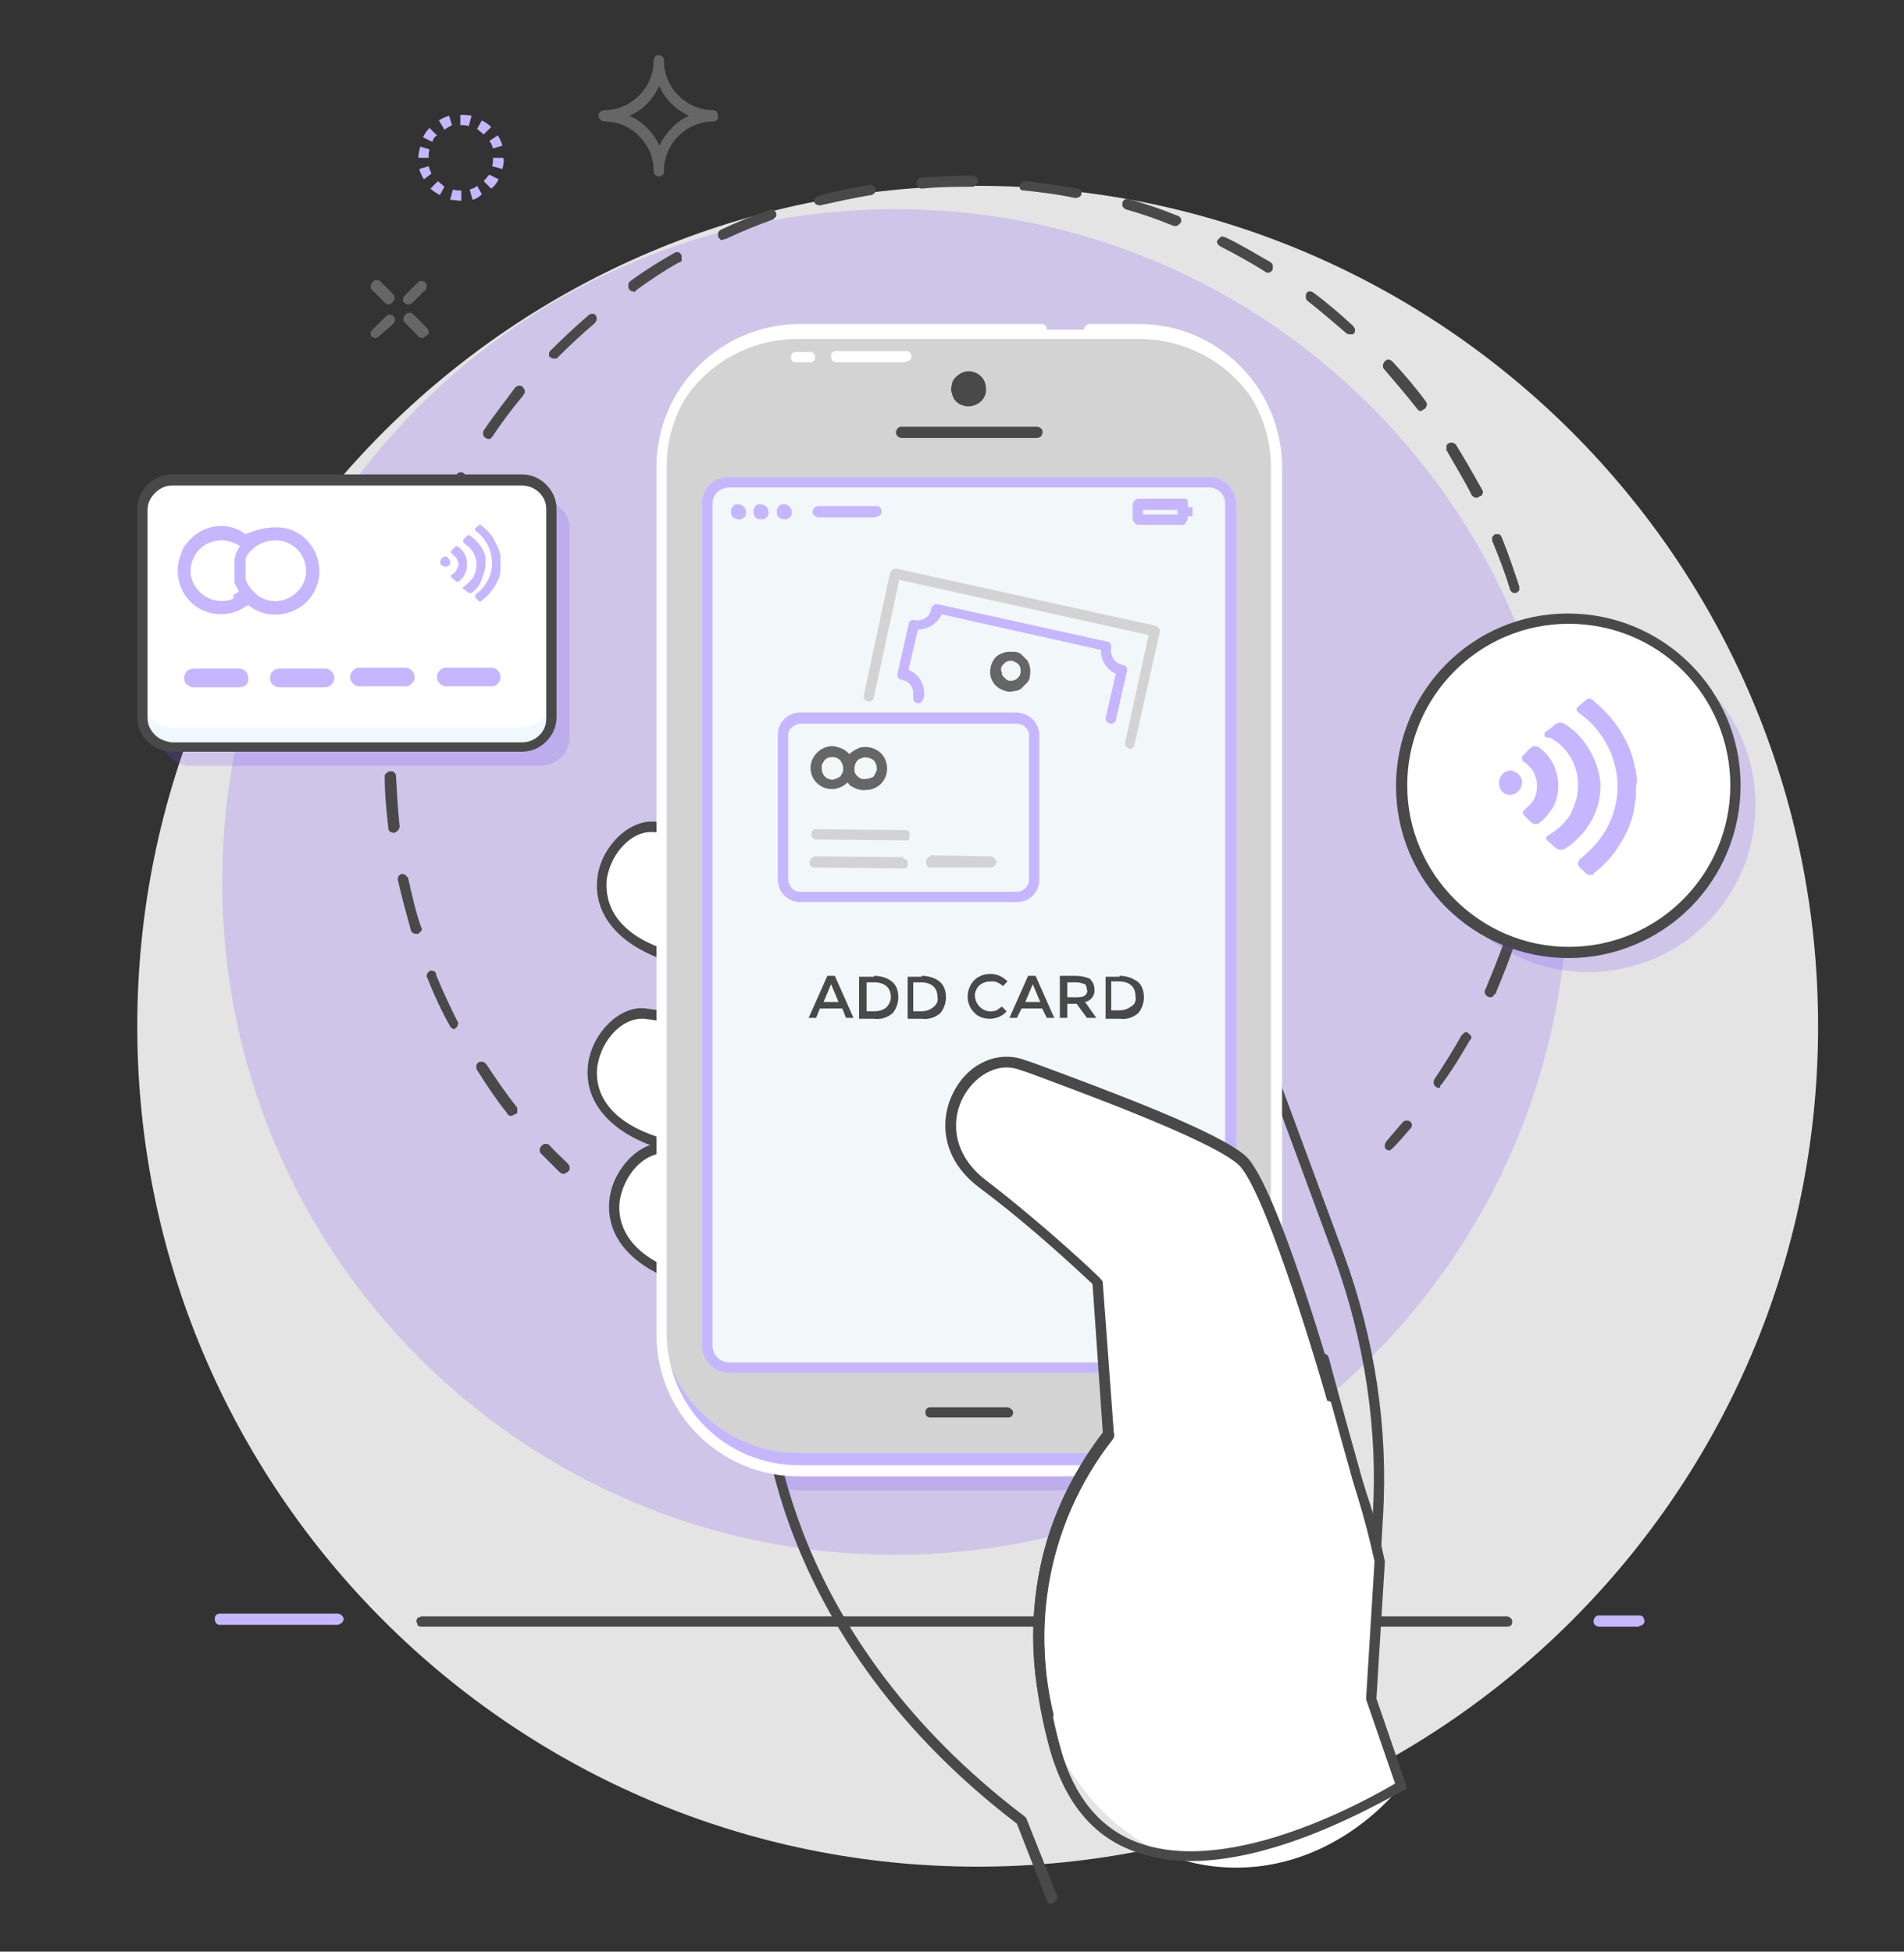 <?xml version="1.0" encoding="utf-8"?>
<!-- Generator: Adobe Illustrator 25.2.0, SVG Export Plug-In . SVG Version: 6.00 Build 0)  -->
<svg version="1.1" id="Layer_1" xmlns="http://www.w3.org/2000/svg" xmlns:xlink="http://www.w3.org/1999/xlink" x="0px" y="0px"
	 viewBox="0 0 203.9 209" style="enable-background:new 0 0 203.9 209;" xml:space="preserve">
<rect x="0" y="0" width="203.9" height="209" fill="#333333" stroke="none"/>
<style type="text/css">
	.st0{fill:#E4E4E4;}
	.st1{fill:#7C4DFF;fill-opacity:0.2;}
	.st2{fill:#494949;}
	.st3{fill:#FFFFFF;}
	.st4{fill:#C6B6FF;}
	.st5{fill:#666666;}
	.st6{fill:#D3D3D3;}
	.st7{fill:#F2F7FA;}
	.st8{fill:#EFF8FF;}
	.st9{fill-rule:evenodd;clip-rule:evenodd;fill:#C6B6FF;}
</style>
<path class="st0" d="M104.7,199.9c49.7,0,90-40.3,90-90s-40.3-90-90-90s-90,40.3-90,90S55,199.9,104.7,199.9z"/>
<path class="st1" d="M95.8,166.5c39.8,0,72.1-32.2,72.1-72c0-39.8-32.2-72.1-72-72.1c-39.8,0-72.1,32.2-72.1,72c0,0,0,0.1,0,0.1
	C23.8,134.3,56.1,166.5,95.8,166.5z"/>
<path class="st2" d="M60.3,125.7c-0.1,0-0.3-0.1-0.4-0.2c-0.7-0.7-1.3-1.3-2-2c-0.1-0.1-0.1-0.2-0.1-0.4c0-0.1,0.1-0.3,0.2-0.4
	c0.1-0.1,0.2-0.2,0.4-0.2c0.1,0,0.3,0,0.4,0.1c0.6,0.7,1.3,1.3,2,2c0.1,0.1,0.1,0.2,0.2,0.3c0,0.1,0,0.2,0,0.3
	c0,0.1-0.1,0.2-0.2,0.3C60.5,125.7,60.4,125.7,60.3,125.7L60.3,125.7z"/>
<path class="st2" d="M54.7,119.5c-0.1,0-0.2,0-0.2-0.1c-0.1,0-0.2-0.1-0.2-0.2c-1.2-1.5-2.2-3-3.2-4.6c-0.1-0.1-0.1-0.3-0.1-0.4
	c0-0.2,0.1-0.3,0.2-0.4c0.1-0.1,0.3-0.1,0.4-0.1c0.2,0,0.3,0.1,0.4,0.2l0.1,0.1c1,1.5,2,3,3.2,4.5c0.1,0.1,0.1,0.2,0.1,0.3
	c0,0.1,0,0.2,0,0.3c0,0.1-0.1,0.2-0.2,0.2C55,119.4,54.8,119.5,54.7,119.5L54.7,119.5z M154.1,116.5c-0.1,0-0.2,0-0.3-0.1
	c-0.1-0.1-0.2-0.1-0.2-0.2c-0.1-0.2-0.1-0.4,0-0.6c1-1.5,2-3.1,2.9-4.7c0.1-0.1,0.2-0.2,0.3-0.3c0.1-0.1,0.3-0.1,0.4,0
	c0.1,0.1,0.2,0.2,0.3,0.3c0.1,0.1,0.1,0.3,0,0.4l-0.1,0.1c-0.9,1.6-1.9,3.2-3,4.7c-0.1,0.1-0.1,0.1-0.2,0.2
	C154.3,116.4,154.2,116.5,154.1,116.5L154.1,116.5z M48.7,110.2c-0.1,0-0.2,0-0.3-0.1c-0.1-0.1-0.2-0.1-0.2-0.2
	c-0.9-1.6-1.7-3.3-2.4-5.1c-0.2-0.3-0.1-0.6,0.2-0.8c0,0,0,0,0,0c0.1-0.1,0.3-0.1,0.4,0c0.1,0,0.3,0.1,0.3,0.3v0.1
	c0.7,1.7,1.5,3.4,2.3,5c0.1,0.1,0.1,0.3,0,0.4c0,0.1-0.1,0.3-0.3,0.3C48.8,110.2,48.7,110.3,48.7,110.2L48.7,110.2z M159.6,106.8
	c-0.1,0-0.2,0-0.3-0.1c-0.1,0-0.1-0.1-0.2-0.2c-0.1-0.1-0.1-0.2-0.1-0.3c0-0.1,0-0.2,0.1-0.3c0.7-1.7,1.4-3.4,2-5.1
	c0-0.1,0-0.1,0.1-0.2c0-0.1,0.1-0.1,0.2-0.2c0.1,0,0.1-0.1,0.2-0.1c0.1,0,0.1,0,0.2,0c0.1,0,0.1,0.1,0.2,0.1c0.1,0,0.1,0.1,0.1,0.2
	c0,0.1,0.1,0.1,0.1,0.2c0,0.1,0,0.2,0,0.2c0,0,0,0.1,0,0.1c-0.6,1.8-1.3,3.5-2,5.2c0,0.1-0.1,0.2-0.2,0.2
	C159.9,106.8,159.7,106.8,159.6,106.8L159.6,106.8z M44.5,100c-0.2,0-0.5-0.2-0.5-0.4c-0.5-1.8-1-3.6-1.4-5.4c0-0.1,0-0.3,0.1-0.4
	c0.1-0.1,0.2-0.2,0.3-0.2c0.1,0,0.3,0,0.4,0.1c0.1,0.1,0.2,0.2,0.3,0.3c0.4,1.8,0.8,3.6,1.4,5.3c0.1,0.1,0.1,0.3,0,0.4
	c-0.1,0.1-0.2,0.2-0.3,0.3C44.6,100,44.6,100,44.5,100L44.5,100z M163.2,96.4H163c-0.3-0.1-0.5-0.4-0.4-0.7c0.4-1.8,0.8-3.6,1.1-5.4
	c0-0.1,0.1-0.3,0.2-0.3c0.1-0.1,0.3-0.1,0.4-0.1c0.1,0,0.3,0.1,0.4,0.2c0.1,0.1,0.1,0.2,0.1,0.4c-0.3,1.8-0.6,3.7-1.1,5.5
	c0,0.1-0.1,0.2-0.2,0.3C163.4,96.4,163.3,96.4,163.2,96.4L163.2,96.4z M42.2,89.2c-0.1,0-0.3-0.1-0.4-0.1c-0.1-0.1-0.2-0.2-0.2-0.3
	c-0.2-1.8-0.4-3.7-0.4-5.6c0-0.2,0-0.3,0.2-0.4c0.1-0.1,0.2-0.2,0.4-0.2c0.1,0,0.3,0,0.4,0.1c0.1,0.1,0.2,0.2,0.2,0.3v0
	c0.1,1.8,0.2,3.7,0.4,5.5C42.8,88.8,42.5,89.1,42.2,89.2L42.2,89.2z M164.9,85.5L164.9,85.5c-0.2,0-0.3-0.1-0.4-0.2
	c-0.1-0.1-0.2-0.3-0.1-0.4c0.1-1.2,0.1-2.5,0.1-3.8c0-0.6,0-1.2,0-1.7c0-0.1,0-0.3,0.1-0.4c0.1-0.1,0.2-0.2,0.4-0.2l0,0
	c0.1,0,0.3,0.1,0.4,0.2c0.1,0.1,0.2,0.2,0.2,0.4c0,0.6,0,1.2,0,1.7c0,1.3,0,2.6-0.1,3.8c0,0.1-0.1,0.3-0.2,0.4
	C165.2,85.4,165,85.5,164.9,85.5L164.9,85.5z M41.9,78.1L41.9,78.1c-0.1,0-0.3-0.1-0.4-0.2c-0.1-0.1-0.2-0.3-0.1-0.4
	c0.1-1.9,0.3-3.7,0.6-5.6c0-0.1,0-0.2,0.1-0.2c0-0.1,0.1-0.1,0.2-0.2c0.1-0.1,0.1-0.1,0.2-0.1c0.1,0,0.2,0,0.2,0
	c0.1,0,0.2,0,0.2,0.1c0.1,0,0.1,0.1,0.2,0.2c0,0.1,0.1,0.1,0.1,0.2c0,0.1,0,0.2,0,0.2c-0.3,1.8-0.5,3.6-0.6,5.5
	c0,0.1-0.1,0.3-0.2,0.4C42.2,78.1,42,78.1,41.9,78.1L41.9,78.1z M164.6,74.4c-0.1,0-0.3-0.1-0.4-0.1c-0.1-0.1-0.2-0.2-0.2-0.4
	c-0.2-1.8-0.5-3.6-0.9-5.4c-0.1-0.1-0.1-0.3,0-0.4c0.1-0.1,0.2-0.2,0.3-0.3c0.1-0.1,0.3-0.1,0.4,0c0.1,0.1,0.2,0.2,0.3,0.3v0.1
	c0.4,1.8,0.7,3.7,0.9,5.5C165.1,74.1,164.9,74.3,164.6,74.4L164.6,74.4z M43.4,67.1c-0.1,0-0.1,0-0.2,0c-0.1,0-0.1-0.1-0.2-0.1
	c-0.1-0.1-0.1-0.1-0.1-0.2c0-0.1,0-0.2,0-0.3c0.4-1.8,1-3.6,1.5-5.4c0.1-0.1,0.2-0.2,0.3-0.3c0.1-0.1,0.3-0.1,0.4,0
	c0.3,0.1,0.4,0.4,0.4,0.7c-0.6,1.7-1.1,3.5-1.5,5.3c0,0.1-0.1,0.2-0.2,0.3C43.7,67.1,43.5,67.2,43.4,67.1L43.4,67.1z M162.2,63.5
	c-0.1,0-0.2,0-0.3-0.1c-0.1-0.1-0.2-0.2-0.2-0.3c-0.5-1.7-1.2-3.5-1.9-5.2c0-0.1,0-0.3,0-0.4c0.1-0.1,0.2-0.2,0.3-0.3
	c0.1,0,0.3,0,0.4,0c0.1,0,0.2,0.1,0.3,0.3c0.7,1.7,1.3,3.5,1.9,5.3c0,0.1,0,0.2,0,0.3c0,0.1,0,0.2-0.1,0.2c-0.1,0.1-0.1,0.1-0.2,0.2
	C162.4,63.5,162.3,63.5,162.2,63.5L162.2,63.5z M47,56.7c-0.1,0-0.2,0-0.3-0.1c-0.1,0-0.1-0.1-0.2-0.2c-0.1-0.1-0.1-0.2-0.1-0.3
	c0-0.1,0-0.2,0-0.3c0.8-1.7,1.6-3.4,2.5-5c0.1-0.1,0.2-0.2,0.3-0.2c0.3-0.1,0.6,0.1,0.7,0.4c0,0.1,0,0.3,0,0.4
	c-0.9,1.6-1.7,3.2-2.5,4.9c0,0.1-0.1,0.2-0.2,0.2C47.2,56.6,47.1,56.6,47,56.7L47,56.7z M158.1,53.3c-0.1,0-0.2,0-0.3-0.1
	c-0.1-0.1-0.2-0.1-0.2-0.2c-0.8-1.6-1.8-3.2-2.7-4.8c0-0.1,0-0.3,0-0.4c0-0.1,0.1-0.3,0.2-0.3c0.1-0.1,0.3-0.1,0.4-0.1
	c0.1,0,0.3,0.1,0.4,0.2c1,1.6,1.9,3.2,2.8,4.8c0,0.1,0.1,0.1,0.1,0.2c0,0.1,0,0.1,0,0.2c0,0.1-0.1,0.1-0.1,0.2
	c0,0.1-0.1,0.1-0.2,0.1C158.3,53.3,158.2,53.3,158.1,53.3L158.1,53.3z M52.3,47c-0.1,0-0.2,0-0.3-0.1c-0.1-0.1-0.2-0.1-0.2-0.2
	c-0.1-0.2-0.1-0.4,0-0.6c1-1.5,2.2-3,3.3-4.5c0-0.1,0.1-0.1,0.2-0.2c0.1,0,0.1-0.1,0.2-0.1c0.1,0,0.2,0,0.2,0c0.1,0,0.1,0,0.2,0.1
	c0.1,0,0.1,0.1,0.2,0.2c0,0.1,0.1,0.1,0.1,0.2c0,0.1,0,0.2,0,0.2c0,0.1,0,0.1-0.1,0.2L56,42.4c-1.2,1.4-2.3,2.9-3.3,4.4
	c-0.1,0.1-0.1,0.1-0.2,0.2C52.5,47,52.4,47,52.3,47L52.3,47z M152.1,44c-0.1,0-0.2,0-0.2-0.1c-0.1,0-0.1-0.1-0.2-0.2
	c-1.1-1.4-2.3-2.8-3.5-4.2c-0.1-0.1-0.1-0.2-0.1-0.4c0-0.1,0.1-0.3,0.2-0.4c0.1-0.1,0.2-0.2,0.4-0.2c0.1,0,0.3,0.1,0.4,0.2
	c1.3,1.4,2.5,2.8,3.6,4.3c0.1,0.1,0.1,0.2,0.1,0.3c0,0.1,0,0.2-0.1,0.3c0,0.1-0.1,0.2-0.2,0.2C152.3,44,152.2,44,152.1,44z
	 M59.3,38.4c-0.1,0-0.2,0-0.3-0.1c-0.1-0.1-0.2-0.1-0.2-0.2c0-0.1,0-0.2,0-0.3c0-0.1,0.1-0.2,0.2-0.3c1.3-1.3,2.7-2.6,4.1-3.8
	c0.1-0.1,0.3-0.1,0.4-0.1c0.1,0,0.3,0.1,0.3,0.2c0.1,0.1,0.1,0.2,0.1,0.4c0,0.1-0.1,0.3-0.2,0.4c-1.4,1.2-2.7,2.4-4,3.7
	C59.7,38.4,59.6,38.4,59.3,38.4L59.3,38.4z M144.6,35.8c-0.1,0-0.3,0-0.4-0.1c-1.4-1.2-2.8-2.4-4.2-3.5c-0.2-0.2-0.2-0.5-0.1-0.8
	c0.1-0.1,0.2-0.2,0.3-0.2c0.1,0,0.3,0,0.4,0.1c1.5,1.1,2.9,2.3,4.3,3.6c0.1,0.1,0.1,0.2,0.2,0.3c0,0.1,0,0.2,0,0.3
	c0,0.1-0.1,0.2-0.2,0.3C144.8,35.8,144.7,35.8,144.6,35.8z M67.8,31.2c-0.1,0-0.2,0-0.3-0.1c-0.1-0.1-0.2-0.2-0.2-0.3
	c0-0.1,0-0.2,0-0.4c0-0.1,0.1-0.2,0.2-0.3c1.5-1.1,3.1-2.1,4.7-3c0.1-0.1,0.3-0.1,0.4-0.1c0.1,0,0.1,0,0.2,0.1
	c0.1,0.1,0.2,0.2,0.2,0.4c0,0.1,0,0.1,0,0.2c0,0.1,0,0.2,0,0.2c0,0.1-0.1,0.1-0.2,0.2l-0.1,0c-1.6,0.9-3.1,1.9-4.6,3
	C68,31.3,67.9,31.3,67.8,31.2L67.8,31.2z M135.8,29.2c-0.1,0-0.2,0-0.3-0.1c-1.6-1-3.2-1.9-4.8-2.7c-0.1-0.1-0.3-0.2-0.3-0.3
	c-0.1-0.1-0.1-0.3,0-0.4c0.1-0.1,0.2-0.2,0.3-0.3c0.1-0.1,0.3-0.1,0.4,0l0.1,0c1.7,0.8,3.3,1.8,4.9,2.7c0.1,0.1,0.2,0.2,0.2,0.3
	c0,0.1,0,0.2,0,0.4c0,0.1-0.1,0.2-0.2,0.3C136,29.2,135.9,29.2,135.8,29.2L135.8,29.2z M77.4,25.7c-0.1,0-0.3,0-0.3-0.1
	c-0.1-0.1-0.2-0.2-0.2-0.3c0-0.1,0-0.2,0-0.4c0.1-0.1,0.1-0.2,0.3-0.3c1.7-0.8,3.4-1.5,5.2-2.1c0.1-0.1,0.3-0.1,0.4,0
	c0.3,0.1,0.4,0.4,0.3,0.7c-0.1,0.1-0.2,0.2-0.3,0.3c-1.7,0.6-3.4,1.3-5.1,2.1C77.5,25.6,77.4,25.7,77.4,25.7L77.4,25.7z M125.9,24.2
	c-0.1,0-0.1,0-0.2,0c-1.7-0.7-3.4-1.3-5.2-1.8c-0.1-0.1-0.2-0.2-0.3-0.3c0-0.1,0-0.3,0-0.4c0-0.1,0.1-0.2,0.2-0.3
	c0.1-0.1,0.3-0.1,0.4-0.1c1.8,0.5,3.6,1.1,5.3,1.8c0.1,0,0.2,0.1,0.3,0.2c0.1,0.1,0.1,0.3,0.1,0.4c0,0.1-0.1,0.2-0.2,0.3
	C126.1,24.2,126,24.2,125.9,24.2z M87.8,22c-0.1,0-0.3-0.1-0.4-0.1c-0.1-0.1-0.2-0.2-0.2-0.3c0-0.1,0-0.3,0.1-0.4
	c0.1-0.1,0.2-0.2,0.3-0.2c1.8-0.5,3.6-0.9,5.5-1.2c0.1,0,0.2,0,0.2,0c0.1,0,0.1,0,0.2,0.1c0.1,0,0.1,0.1,0.2,0.1
	c0,0.1,0.1,0.1,0.1,0.2c0,0.1,0,0.1,0,0.2c0,0.1,0,0.1-0.1,0.2c0,0.1-0.1,0.1-0.2,0.2c-0.1,0-0.1,0.1-0.2,0.1h-0.1
	c-1.8,0.3-3.6,0.7-5.4,1.1C87.8,22,87.8,22,87.8,22L87.8,22z M115.2,21.2h-0.1c-1.8-0.4-3.6-0.6-5.4-0.8c-0.1,0-0.2,0-0.2,0
	c-0.1,0-0.1-0.1-0.2-0.1c-0.1-0.1-0.1-0.1-0.1-0.2c0-0.1,0-0.2,0-0.2c0-0.1,0-0.2,0.1-0.2c0-0.1,0.1-0.1,0.2-0.2
	c0.1,0,0.1-0.1,0.2-0.1c0.1,0,0.2,0,0.2,0c1.8,0.2,3.7,0.5,5.5,0.8c0.3,0.1,0.5,0.3,0.4,0.6C115.8,21,115.5,21.2,115.2,21.2
	L115.2,21.2z M98.7,20.2c-0.1,0-0.3-0.1-0.4-0.2c-0.2-0.2-0.2-0.5,0-0.8c0.1-0.1,0.2-0.2,0.3-0.2c1.8-0.1,3.7-0.2,5.6-0.2
	c0.1,0,0.3,0.1,0.4,0.2c0.1,0.1,0.1,0.2,0.1,0.4c0,0.1-0.1,0.3-0.2,0.4c-0.1,0.1-0.2,0.2-0.4,0.2l0,0C102.4,20,100.6,20,98.7,20.2
	L98.7,20.2z"/>
<path class="st2" d="M148.8,123.2c-0.2,0-0.4-0.1-0.5-0.3c0-0.1,0-0.2,0-0.3c0-0.1,0.1-0.2,0.1-0.3c0.6-0.7,1.2-1.4,1.8-2.1
	c0.1-0.1,0.2-0.2,0.4-0.2c0.1,0,0.3,0,0.4,0.1c0.1,0.1,0.2,0.2,0.2,0.3c0,0.1,0,0.3-0.1,0.4l-0.1,0.1c-0.6,0.7-1.2,1.4-1.9,2.1
	c-0.1,0.1-0.1,0.1-0.2,0.1C149,123.1,148.9,123.2,148.8,123.2z"/>
<path class="st2" d="M161.4,174.2H45.2c-0.2,0-0.3,0-0.4-0.1c-0.1,0-0.1-0.1-0.1-0.2c0-0.1-0.1-0.1-0.1-0.2c0-0.1,0-0.1,0-0.2
	c0-0.1,0.1-0.1,0.1-0.2c0-0.1,0.1-0.1,0.2-0.1c0.1,0,0.1-0.1,0.2-0.1c0,0,0.1,0,0.1,0h116.2c0.1,0,0.3,0.1,0.4,0.2
	c0.2,0.2,0.2,0.5,0,0.8C161.7,174.1,161.6,174.2,161.4,174.2z"/>
<path class="st1" d="M170.1,104.1c9.9,0,17.9-8,17.9-17.9s-8-17.9-17.9-17.9c-9.9,0-17.9,8-17.9,17.9l0,0
	C152.2,96.1,160.2,104.1,170.1,104.1z"/>
<path class="st3" d="M168,102c9.9,0,17.9-8,17.9-17.9s-8-17.9-17.9-17.9c-9.9,0-17.9,8-17.9,17.9l0,0C150.1,94,158.1,102,168,102z"
	/>
<path class="st3" d="M168,67.3c9.7,0,17.6,7.7,17.9,17.4c0-0.2,0-0.3,0-0.5c0-9.9-8-17.9-17.9-17.9s-17.9,8-17.9,17.9
	c0,0.2,0,0.3,0,0.5C150.4,75,158.3,67.3,168,67.3z"/>
<path class="st2" d="M168,102.6c-10.2,0-18.5-8.2-18.5-18.4s8.2-18.5,18.4-18.5c10.2,0,18.5,8.2,18.5,18.4c0,4.9-1.9,9.6-5.4,13.1
	C177.6,100.6,172.9,102.6,168,102.6z M168,66.8c-9.6,0-17.3,7.8-17.3,17.3s7.8,17.3,17.3,17.3c9.6,0,17.3-7.8,17.3-17.3
	c0-4.6-1.8-9-5.1-12.3C177,68.6,172.6,66.8,168,66.8z"/>
<path class="st4" d="M49.4,21.5V21V21.5L49.4,21.5z M49.4,21.5c-0.4,0-0.8-0.1-1.2-0.1l0.3-1.1c0.3,0.1,0.6,0.1,0.9,0.1L49.4,21.5z
	 M50.6,21.4l-0.3-1.1c0.3-0.1,0.6-0.2,0.8-0.4l0.5,0.9C51.3,21.1,51,21.3,50.6,21.4z M47.1,20.9c-0.3-0.2-0.7-0.4-1-0.7l0.8-0.8
	c0.2,0.2,0.5,0.4,0.7,0.6L47.1,20.9z M52.6,20.2l-0.8-0.8c0.2-0.2,0.4-0.5,0.6-0.7l1,0.5C53.2,19.6,53,19.9,52.6,20.2L52.6,20.2z
	 M45.4,19.2c-0.2-0.3-0.4-0.7-0.5-1.1l1-0.3c0.1,0.3,0.2,0.6,0.3,0.8L45.4,19.2z M53.8,18.1l-1.1-0.3c0.1-0.3,0.1-0.6,0.1-0.9l1.1,0
	v0C54,17.3,53.9,17.7,53.8,18.1z M44.8,16.9L44.8,16.9c0-0.4,0.1-0.8,0.2-1.2L46,16c-0.1,0.3-0.1,0.6-0.1,0.9L44.8,16.9z M52.8,15.9
	c-0.1-0.3-0.2-0.6-0.4-0.8l0.9-0.6c0.2,0.3,0.4,0.7,0.5,1.1L52.8,15.9z M46.3,15.2l-1-0.5c0.2-0.4,0.4-0.7,0.7-1l0.8,0.8
	C46.6,14.6,46.4,14.8,46.3,15.2L46.3,15.2z M51.8,14.4c-0.2-0.2-0.5-0.4-0.7-0.6l0.5-0.9c0.4,0.2,0.7,0.4,1,0.7L51.8,14.4z
	 M47.6,13.9L47,12.9c0.3-0.2,0.7-0.4,1.1-0.5l0.3,1C48.1,13.6,47.8,13.7,47.6,13.9L47.6,13.9z M50.2,13.5c-0.3-0.1-0.6-0.1-0.9-0.1
	v-1.1l0,0c0.4,0,0.8,0,1.2,0.1L50.2,13.5z"/>
<path class="st5" d="M43.7,32.6c-0.1,0-0.2,0-0.3-0.1c-0.1-0.1-0.2-0.1-0.2-0.2c-0.1-0.2,0-0.5,0.1-0.6l1.5-1.5
	c0.1-0.1,0.2-0.1,0.4-0.1c0.3,0,0.5,0.3,0.5,0.5c0,0.1,0,0.3-0.1,0.4l-1.5,1.5C44,32.5,43.9,32.6,43.7,32.6z"/>
<path class="st5" d="M41.6,32.6c-0.1,0-0.3-0.1-0.4-0.2L39.8,31c-0.1-0.1-0.1-0.2-0.1-0.4c0-0.1,0.1-0.3,0.2-0.4
	c0.1-0.1,0.2-0.2,0.4-0.2c0.1,0,0.3,0,0.4,0.1l1.4,1.4c0.2,0.2,0.2,0.6,0,0.8c0,0,0,0-0.1,0.1C41.8,32.6,41.7,32.6,41.6,32.6
	L41.6,32.6z"/>
<path class="st5" d="M40.2,36.2c-0.1,0-0.2,0-0.3-0.1c-0.1-0.1-0.2-0.1-0.2-0.2c0-0.1,0-0.2,0-0.3c0-0.1,0.1-0.2,0.2-0.3l1.5-1.5
	c0.1-0.1,0.2-0.1,0.4-0.1c0.3,0,0.5,0.3,0.5,0.5c0,0.1,0,0.3-0.1,0.4L40.6,36C40.5,36.1,40.3,36.2,40.2,36.2z"/>
<path class="st5" d="M45.2,36.2c-0.2,0-0.3-0.1-0.4-0.2l-1.5-1.5c-0.1-0.1-0.1-0.2-0.1-0.4c0-0.1,0.1-0.3,0.2-0.4
	c0.1-0.1,0.2-0.2,0.4-0.2c0.1,0,0.3,0,0.4,0.1l1.5,1.5c0.1,0.1,0.1,0.2,0.2,0.3c0,0.1,0,0.2,0,0.3c0,0.1-0.1,0.2-0.2,0.2
	C45.5,36.1,45.4,36.2,45.2,36.2L45.2,36.2z"/>
<path class="st2" d="M112.6,203.9c-0.1,0-0.2,0-0.3-0.1c-0.1-0.1-0.2-0.2-0.2-0.3l-3.2-8.2c-28-21.4-27.5-47.3-27.5-47.5
	c0-0.1,0.1-0.3,0.2-0.4c0.1-0.1,0.3-0.2,0.4-0.2h50.5v-40.8c0-0.1,0.1-0.3,0.1-0.4c0.1-0.1,0.2-0.2,0.3-0.2c0.1,0,0.3,0,0.4,0.1
	c0.1,0.1,0.2,0.2,0.2,0.3l10.4,28.1c3.3,9,4.8,18.6,4.2,28.2l-1.1,19.3l3.1,8.9c0.1,0.1,0.1,0.3,0,0.4c-0.1,0.1-0.2,0.2-0.3,0.3
	c-0.1,0.1-0.3,0.1-0.4,0c-0.1,0-0.3-0.1-0.3-0.3c0,0,0-0.1,0-0.1l-3.2-9c0-0.1,0-0.1,0-0.2l1.1-19.4c0.6-9.4-0.9-18.9-4.1-27.7
	l-9.3-25.2v38.3c0,0.3-0.3,0.6-0.6,0.6H82.5c0.1,3.8,1.8,26.8,27.2,46.1c0.1,0.1,0.1,0.1,0.2,0.2l3.3,8.3c0.1,0.1,0.1,0.3,0,0.4
	c-0.1,0.1-0.2,0.2-0.3,0.3C112.7,203.9,112.7,203.9,112.6,203.9z"/>
<path class="st3" d="M87.1,92.3c0,0-12.1-3.1-16.9-3.7s-10.6,10,1.7,13.9c4.4,1.5,8.9,2.7,13.5,3.7h0.3L87.1,92.3z"/>
<path class="st2" d="M85.6,106.8h-0.3c-0.2,0-3.9-0.7-13.6-3.8c-5.4-1.7-8.3-5.1-7.7-9.2c0.5-3.3,3.5-6.1,6.2-5.8
	c4.9,0.6,16.5,3.6,17,3.8c0.1,0,0.3,0.1,0.3,0.2c0.1,0.1,0.1,0.2,0.1,0.4l-1.5,13.9c0,0.1-0.1,0.3-0.2,0.4
	C85.9,106.7,85.7,106.8,85.6,106.8z M69.7,89.1c-2.1,0-4.2,2.2-4.7,4.9c-0.2,1.7-0.1,5.8,6.9,7.9c8.2,2.6,12.2,3.5,13.1,3.7
	l1.4-12.9c-2.3-0.6-12.1-3.1-16.4-3.6C70,89.1,69.8,89.1,69.7,89.1L69.7,89.1z"/>
<path class="st3" d="M86.1,112.3c0,0-12-3.1-16.9-3.7s-10.6,10.1,1.6,13.9c4.4,1.5,8.9,2.7,13.5,3.7h0.3L86.1,112.3z"/>
<path class="st2" d="M84.6,126.8h-0.3c-0.2,0-3.9-0.7-13.6-3.8c-5.4-1.7-8.3-5.1-7.7-9.2c0.5-3.3,3.5-6.2,6.2-5.8
	c4.9,0.6,16.5,3.6,17,3.8c0.1,0,0.2,0.1,0.3,0.2c0.1,0.1,0.1,0.2,0.1,0.4l-1.5,13.9c0,0.1-0.1,0.3-0.2,0.4
	C84.9,126.7,84.7,126.8,84.6,126.8z M68.7,109.1c-2.1,0-4.2,2.2-4.7,4.9c-0.3,1.7-0.1,5.8,6.9,7.9c8.2,2.6,12.1,3.5,13.1,3.7
	l1.4-12.9c-2.3-0.6-12.1-3.1-16.4-3.6L68.7,109.1L68.7,109.1z"/>
<path class="st3" d="M88.4,126.7c0,0-12-3.1-16.9-3.7s-10.6,10,1.7,13.9c4.4,1.5,8.9,2.7,13.5,3.7h0.3L88.4,126.7z"/>
<path class="st2" d="M86.9,141.2h-0.3c-4.6-1-9.1-2.2-13.6-3.8c-5.4-1.7-8.3-5.1-7.7-9.2c0.5-3.3,3.5-6.2,6.2-5.8
	c4.9,0.6,16.5,3.6,17,3.8c0.1,0,0.2,0.1,0.3,0.2c0.1,0.1,0.1,0.2,0.1,0.4l-1.5,13.9c0,0.1-0.1,0.3-0.2,0.4
	C87.2,141.1,87.1,141.2,86.9,141.2z M71.1,123.5c-2.1,0-4.2,2.2-4.7,4.9c-0.3,1.7-0.1,5.8,6.9,8c8.2,2.6,12.2,3.5,13.1,3.7l1.4-12.9
	c-2.3-0.6-12.1-3.1-16.4-3.6L71.1,123.5L71.1,123.5z"/>
<path class="st4" d="M36.1,174H23.5c-0.3,0-0.5-0.3-0.5-0.6c0-0.1,0-0.3,0.1-0.4c0.1-0.1,0.2-0.2,0.4-0.2h12.7
	c0.1,0,0.3,0.1,0.4,0.2c0.1,0.1,0.2,0.2,0.2,0.4c0,0.1-0.1,0.3-0.2,0.4C36.4,173.9,36.3,174,36.1,174z"/>
<path class="st4" d="M175.5,174.2h-4.3c-0.1,0-0.3-0.1-0.4-0.2c-0.2-0.2-0.2-0.5,0-0.8c0.1-0.1,0.2-0.2,0.4-0.2h4.3
	c0.1,0,0.3,0,0.4,0.1c0.2,0.2,0.3,0.6,0.1,0.8c0,0,0,0,0,0c-0.1,0.1-0.2,0.2-0.4,0.2L175.5,174.2z"/>
<path class="st1" d="M136.7,144.8v-30.2l-3.7-10.1V146H81.9c0.3,4.6,1.1,9.1,2.4,13.5c0.4,0,0.8,0.1,1.3,0.1H122
	C130.1,159.5,136.7,153,136.7,144.8L136.7,144.8z"/>
<path class="st6" d="M122,35.3H85.5c-8.1,0-14.7,6.6-14.7,14.7c0,0,0,0,0,0v92.9c0,8.1,6.6,14.7,14.7,14.7c0,0,0,0,0,0H122
	c8.1,0,14.7-6.6,14.7-14.6c0,0,0,0,0,0V50C136.7,41.9,130.1,35.3,122,35.3C122,35.3,122,35.3,122,35.3z"/>
<path class="st4" d="M122,155.6H85.5c-8.1,0-14.7-6.6-14.7-14.7v2c0,8.1,6.6,14.7,14.7,14.7c0,0,0,0,0,0H122
	c8.1,0,14.7-6.6,14.7-14.6c0,0,0,0,0,0v-2C136.7,149,130.1,155.6,122,155.6z"/>
<path class="st3" d="M122,35.3H85.5c-8.1,0-14.7,6.6-14.7,14.7c0,0,0,0,0,0v1c0-8.1,6.5-14.7,14.6-14.7c0,0,0,0,0,0H122
	c8.1,0,14.7,6.6,14.7,14.7c0,0,0,0,0,0.1v-1C136.7,41.9,130.1,35.3,122,35.3C122,35.3,122,35.3,122,35.3z"/>
<path class="st7" d="M129.5,51.6H78.1c-1.3,0-2.3,1-2.3,2.3v90.2c0,1.3,1,2.3,2.3,2.3c0,0,0,0,0,0h51.4c1.3,0,2.3-1,2.3-2.3
	c0,0,0,0,0,0V53.9C131.8,52.6,130.8,51.6,129.5,51.6z"/>
<path class="st4" d="M129.5,147H78.1c-1.6,0-2.9-1.3-2.9-2.9V53.9c0-0.8,0.3-1.5,0.8-2c0.5-0.5,1.2-0.8,2-0.8h51.4
	c0.8,0,1.5,0.3,2.1,0.8c0.5,0.5,0.8,1.2,0.9,2v90.2C132.3,145.7,131,147,129.5,147L129.5,147z M78.1,52.2c-0.5,0-0.9,0.2-1.3,0.5
	c-0.3,0.3-0.5,0.8-0.5,1.2v90.2c0,1,0.8,1.8,1.8,1.8h51.4c0.5,0,0.9-0.2,1.2-0.5c0.3-0.3,0.5-0.8,0.5-1.2V53.9
	c0-0.5-0.2-0.9-0.5-1.2c-0.3-0.3-0.8-0.5-1.2-0.5H78.1z"/>
<path class="st3" d="M122,158.1H85.5c-8.4,0-15.2-6.8-15.2-15.2V50c0-8.4,6.8-15.2,15.2-15.3c0,0,0,0,0,0h26c0.2,0,0.3,0,0.4,0.1
	c0.1,0.1,0.2,0.2,0.2,0.4c0,0.2,0,0.3-0.1,0.4c-0.1,0.1-0.2,0.2-0.4,0.2H85.5c-7.8,0-14.1,6.3-14.1,14.1c0,0,0,0,0,0v92.9
	c0,7.8,6.3,14.1,14.1,14.1H122c7.8,0,14.1-6.3,14.1-14.1V50c0-7.8-6.3-14.1-14.1-14.1c0,0,0,0,0,0h-5.4c-0.1,0-0.3-0.1-0.4-0.2
	c-0.1-0.1-0.1-0.2-0.1-0.4c0-0.3,0.2-0.5,0.5-0.6h5.4c8.4,0,15.2,6.8,15.3,15.2c0,0,0,0,0,0.1v92.9
	C137.2,151.3,130.4,158.1,122,158.1z"/>
<path class="st2" d="M105.6,41.7c0,0.4-0.1,0.7-0.3,1c-0.4,0.6-1.2,0.9-1.9,0.8c-0.4-0.1-0.7-0.2-1-0.5c-0.3-0.3-0.4-0.6-0.5-1
	c-0.1-0.4,0-0.7,0.1-1.1c0.1-0.3,0.4-0.6,0.7-0.8c0.8-0.6,2-0.4,2.6,0.5C105.5,40.9,105.6,41.3,105.6,41.7L105.6,41.7z"/>
<path class="st2" d="M111.1,46.9H96.5c-0.1,0-0.3-0.1-0.4-0.2c-0.2-0.2-0.2-0.5,0-0.8c0.1-0.1,0.2-0.2,0.4-0.2h14.6
	c0.1,0,0.3,0.1,0.4,0.2c0.2,0.2,0.2,0.5,0,0.8C111.4,46.8,111.2,46.9,111.1,46.9z"/>
<path class="st4" d="M79.9,54.8c0,0.2,0,0.3-0.1,0.5c-0.1,0.1-0.2,0.2-0.4,0.3c-0.3,0.1-0.6,0-0.9-0.2c-0.1-0.1-0.2-0.3-0.2-0.4
	c0-0.2,0-0.3,0-0.5c0.1-0.1,0.2-0.3,0.3-0.4c0.1-0.1,0.3-0.1,0.4-0.1C79.5,54,79.9,54.4,79.9,54.8L79.9,54.8z"/>
<path class="st4" d="M82.3,54.8c0,0.2,0,0.3-0.1,0.5c-0.1,0.1-0.2,0.2-0.4,0.3c-0.2,0-0.3,0-0.5,0c-0.2,0-0.3-0.1-0.4-0.2
	c-0.1-0.1-0.2-0.3-0.2-0.4c0-0.2,0-0.3,0-0.5c0.1-0.1,0.2-0.3,0.3-0.4c0.1-0.1,0.3-0.1,0.4-0.1C81.9,54,82.3,54.4,82.3,54.8
	L82.3,54.8z"/>
<path class="st4" d="M84.8,54.8c0,0.2,0,0.3-0.1,0.5c-0.1,0.1-0.2,0.2-0.4,0.3c-0.2,0-0.3,0-0.5,0c-0.3-0.1-0.6-0.3-0.6-0.6
	c0-0.2,0-0.3,0-0.5c0.1-0.1,0.2-0.3,0.3-0.4C83.6,54,83.8,54,84,54C84.4,54,84.8,54.4,84.8,54.8L84.8,54.8z"/>
<path class="st4" d="M93.8,55.4h-6.2c-0.1,0-0.3-0.1-0.4-0.2c-0.1-0.1-0.2-0.2-0.2-0.4c0-0.1,0.1-0.3,0.2-0.4
	c0.1-0.1,0.2-0.2,0.4-0.2h6.2c0.2,0,0.3,0,0.4,0.1c0.1,0.1,0.2,0.2,0.2,0.4c0,0.1,0,0.3-0.1,0.4c-0.1,0.1-0.2,0.2-0.4,0.2L93.8,55.4
	z"/>
<path class="st4" d="M126.7,56.2h-4.8c-0.2,0-0.3-0.1-0.4-0.2c-0.1-0.1-0.2-0.3-0.2-0.4V54c0-0.1,0.1-0.3,0.2-0.4
	c0.1-0.1,0.3-0.2,0.4-0.2h4.8c0.1,0,0.2,0,0.2,0c0.1,0,0.1,0.1,0.2,0.1c0.1,0,0.1,0.1,0.1,0.2c0,0.1,0,0.1,0,0.2v1.6
	c0,0.2-0.1,0.3-0.2,0.4C127,56.1,126.8,56.2,126.7,56.2z M122.4,55.1h3.7v-0.5h-3.7V55.1z"/>
<path class="st4" d="M127.7,54.3h-1v1h1V54.3z"/>
<path class="st3" d="M86.7,38.8h-1.4c-0.2,0-0.3,0-0.4-0.1c-0.1-0.1-0.2-0.2-0.2-0.4c0-0.1,0-0.3,0.1-0.4c0.1-0.1,0.2-0.2,0.4-0.2
	h1.5c0.2,0,0.3,0,0.4,0.1c0.1,0.1,0.2,0.2,0.2,0.4c0,0.2,0,0.3-0.1,0.4c-0.1,0.1-0.2,0.2-0.4,0.2L86.7,38.8z"/>
<path class="st3" d="M97,38.8h-7.5c-0.3,0-0.5-0.3-0.5-0.6c0-0.1,0-0.3,0.1-0.4c0.1-0.1,0.2-0.2,0.4-0.2H97c0.1,0,0.3,0,0.4,0.1
	c0.1,0.1,0.2,0.2,0.2,0.4c0,0.2,0,0.3-0.1,0.4c-0.1,0.1-0.2,0.2-0.4,0.2H97z"/>
<path class="st2" d="M107.9,151.8h-8.2c-0.1,0-0.3,0-0.4-0.1c-0.1-0.1-0.2-0.2-0.2-0.4c0-0.1,0-0.3,0.1-0.4c0.1-0.1,0.2-0.2,0.4-0.2
	h8.3c0.1,0,0.3,0.1,0.4,0.2c0.1,0.1,0.2,0.2,0.2,0.4c0,0.1-0.1,0.3-0.2,0.4C108.2,151.8,108,151.8,107.9,151.8z"/>
<path class="st3" d="M142.8,150.5c0,0-6.6-23.2-9.9-26.2s-19.8-8.8-23.5-10.2c-5.7-2.1-11.6,7.1-4.2,12.7c6.5,5,12.3,10.5,12.3,10.5
	l1.2,16.3c-7.5,9.4-9.6,22-5.5,33.4L142.8,150.5z"/>
<path class="st2" d="M113.2,187.5c-0.1,0-0.2,0-0.3-0.1c-0.1-0.1-0.2-0.2-0.2-0.3c-4.1-11.4-2-24.1,5.4-33.7l-1.1-15.9
	c-1-0.9-6.2-5.9-12.1-10.3c-4.4-3.3-4.2-7.7-2.7-10.4c1.6-3,4.7-4.3,7.5-3.3l0.9,0.3c8.4,3.1,19.9,7.4,22.8,10
	c3.4,3.1,9.8,25.5,10,26.5c0,0.1,0,0.3-0.1,0.4c-0.1,0.1-0.2,0.2-0.3,0.2c-0.1,0.1-0.3,0.1-0.4,0c-0.1-0.1-0.2-0.2-0.3-0.3
	c-1.8-6.4-7.1-23.6-9.7-25.9c-3-2.7-17.6-8-22.4-9.8l-0.9-0.3c-2.6-1-5,0.8-6.1,2.8c-1.3,2.3-1.4,6.1,2.4,9
	c6.5,5,12.3,10.5,12.3,10.6c0.1,0.1,0.2,0.2,0.2,0.4l1.2,16.3c0,0.1,0,0.1,0,0.2c0,0.1-0.1,0.1-0.1,0.2c-7.3,9.3-9.3,21.6-5.4,32.8
	c0,0.1,0,0.1,0,0.2c0,0.1,0,0.1,0,0.2c0,0.1-0.1,0.1-0.1,0.2c-0.1,0.1-0.1,0.1-0.2,0.1C113.4,187.6,113.3,187.6,113.2,187.5z"/>
<path class="st1" d="M57.9,53.5H20.4c-1.7,0-3.1,1.4-3.1,3.1v22.3c0,1.7,1.4,3.1,3.1,3.1h37.5c1.7,0,3.1-1.4,3.1-3.1V56.6
	C61,54.9,59.6,53.5,57.9,53.5z"/>
<path class="st3" d="M55.8,51.4H18.4c-1.7,0-3.1,1.4-3.1,3.1l0,0v22.3c0,1.7,1.4,3.1,3.1,3.1c0,0,0,0,0,0h37.5
	c1.7,0,3.1-1.4,3.1-3.1V54.5C58.9,52.8,57.5,51.4,55.8,51.4L55.8,51.4z"/>
<path class="st8" d="M55.8,77.9H18.4c-1.7,0-3.1-1.4-3.1-3.1c0,0,0,0,0,0v2.1c0,1.7,1.4,3.1,3.1,3.1c0,0,0,0,0,0h37.5
	c1.7,0,3.2-1.4,3.2-3.1c0,0,0,0,0-0.1v-2.1c0,0.4-0.1,0.8-0.2,1.2c-0.3,0.8-1,1.4-1.8,1.7C56.6,77.8,56.2,77.9,55.8,77.9L55.8,77.9z
	"/>
<path class="st2" d="M55.8,80.5H18.4c-2,0-3.7-1.7-3.7-3.7l0,0V54.5c0-2,1.7-3.7,3.7-3.7h37.5c2,0,3.7,1.7,3.7,3.7v22.3
	c0,1-0.4,1.9-1.1,2.6C57.7,80.2,56.8,80.5,55.8,80.5z M18.4,52c-0.7,0-1.3,0.3-1.8,0.8c-0.5,0.5-0.8,1.1-0.8,1.8v22.3
	c0,0.7,0.3,1.3,0.8,1.8c0.5,0.5,1.1,0.7,1.8,0.8h37.5c1.4,0,2.6-1.1,2.6-2.5c0,0,0,0,0,0V54.5c0-1.4-1.2-2.5-2.6-2.5H18.4z"/>
<path class="st3" d="M113.2,187c0,0,4.9,11.7,17.1,12.9s19.5-8.4,19.5-8.4l-2.8-9.6l0.9-14.7c0,0-3.8-14.7-5-16.7s-5.6,2.6-5.6,2.6
	l-22.9,25.3c0,0-1.1,4.1-1.1,4.3C112.4,184.1,112.4,185.7,113.2,187L113.2,187z"/>
<path class="st2" d="M127.5,199.3c-2.1,0-4.2-0.3-6.2-1.1c-4.3-1.6-7.2-5.2-8.8-10.6c-3.7-13.2-1.8-24.8,5.8-34.3
	c0-0.1,0.1-0.1,0.2-0.1c0.1,0,0.1-0.1,0.2-0.1c0.1,0,0.1,0,0.2,0c0.1,0,0.1,0.1,0.2,0.1c0,0,0.1,0.1,0.1,0.1c0,0.1,0,0.1,0.1,0.2
	c0,0.1,0,0.1,0,0.2c0,0.1,0,0.1-0.1,0.2l0,0c-7.4,9.3-9.2,20.5-5.6,33.4c1.4,5.1,4.2,8.5,8.2,10c10.1,3.8,25.2-4.9,27.6-6.3l-3.1-9
	c0-0.1,0-0.1,0-0.2l0.9-14.6c-0.5-2.3-1.1-4.6-1.8-6.9c-0.3-1-0.6-1.9-0.8-2.7c-0.8-2.8-3.3-11.9-3.3-12c0-0.1,0-0.1,0-0.2
	c0-0.1,0-0.1,0.1-0.2c0-0.1,0.1-0.1,0.1-0.1c0.1,0,0.1-0.1,0.2-0.1c0.1,0,0.1,0,0.2,0c0.1,0,0.1,0,0.2,0.1c0.1,0,0.1,0.1,0.1,0.1
	c0,0.1,0.1,0.1,0.1,0.2l0,0c0,0.1,2.5,9.2,3.3,12c0.2,0.8,0.5,1.7,0.8,2.7c0.8,2.3,1.4,4.7,1.9,7.1v0.1l-0.9,14.6l3.2,9.3
	c0,0.1,0,0.2,0,0.3c0,0.1-0.1,0.2-0.2,0.2C149.5,192,137.9,199.3,127.5,199.3z"/>
<path class="st9" d="M25.6,73.6h-4.9c-0.1,0-0.3,0-0.4-0.1c-0.1-0.1-0.2-0.1-0.3-0.2c-0.1-0.1-0.2-0.2-0.2-0.3
	c-0.1-0.2-0.1-0.5,0-0.8c0.1-0.1,0.1-0.2,0.2-0.3c0.1-0.1,0.2-0.2,0.3-0.2c0.1,0,0.3-0.1,0.4-0.1h4.9c0.1,0,0.3,0,0.4,0.1
	c0.1,0,0.2,0.1,0.3,0.2c0.1,0.1,0.2,0.2,0.2,0.3c0,0.1,0.1,0.2,0.1,0.4v0.1c0,0.3-0.1,0.5-0.3,0.7C26.1,73.5,25.9,73.6,25.6,73.6z"
	/>
<path class="st9" d="M34.8,73.6h-4.9c-0.1,0-0.3,0-0.4-0.1c-0.1-0.1-0.2-0.1-0.3-0.2C29.1,73.2,29,73.1,29,73
	c-0.1-0.2-0.1-0.5,0-0.8c0-0.1,0.1-0.2,0.2-0.3c0.1-0.1,0.2-0.2,0.3-0.2c0.1,0,0.3-0.1,0.4-0.1h4.9c0.3,0,0.5,0.1,0.7,0.3
	c0.4,0.4,0.4,1,0,1.4C35.3,73.5,35.1,73.6,34.8,73.6z"/>
<path class="st9" d="M43.4,73.5h-4.9c-0.3,0-0.5-0.1-0.7-0.3c-0.2-0.2-0.3-0.4-0.3-0.7c0-0.3,0.1-0.5,0.3-0.7
	c0.2-0.2,0.4-0.3,0.7-0.3h4.9c0.3,0,0.5,0.1,0.7,0.3c0.2,0.2,0.3,0.4,0.3,0.7c0,0.3-0.1,0.5-0.3,0.7C43.9,73.4,43.7,73.5,43.4,73.5z
	"/>
<path class="st9" d="M52.7,73.5h-4.9c-0.3,0-0.5-0.1-0.7-0.3c-0.2-0.2-0.3-0.4-0.3-0.7c0-0.3,0.1-0.5,0.3-0.7
	c0.2-0.2,0.4-0.3,0.7-0.3h4.8c0.3,0,0.5,0.1,0.7,0.3c0.2,0.2,0.3,0.4,0.3,0.7c0,0.3-0.1,0.5-0.3,0.7C53.2,73.4,52.9,73.5,52.7,73.5z
	"/>
<path class="st4" d="M32.8,57.8c-1.5-1.6-3.9-1.7-6.5-0.6c-2-1.5-4.8-1-6.3,1c-0.3,0.3-0.5,0.7-0.6,1.1c-1,2.4,0.1,5.1,2.4,6.1
	c1.2,0.5,2.5,0.5,3.7,0c0.4-0.2,0.7-0.4,1.1-0.6c1.8,1.5,4.5,1.3,6.2-0.3c0.9-0.9,1.4-2.1,1.4-3.3C34.2,59.9,33.7,58.7,32.8,57.8
	L32.8,57.8z M25,64.1c-0.6,0.3-1.3,0.3-1.9,0.2c-0.6-0.1-1.2-0.4-1.7-0.9c-0.6-0.6-1-1.4-1-2.2c0-0.8,0.3-1.6,0.8-2.2
	c1.1-1.3,3.1-1.5,4.5-0.5c-0.2,0.3-0.4,0.6-0.5,1l0,0v0v0.1l0,0l0,0l0,0l0,0c0,0.1-0.1,0.2-0.1,0.3l0,0v0.1l0,0v2l0,0l0,0l0,0l0,0
	l0,0v0.1l0,0l0,0l0,0v0.2l0,0l0,0v0.1l0,0l0.1,0.2c0.1,0.2,0.2,0.4,0.3,0.6l0.1,0.1l0,0l0,0l0,0l0,0l0,0l0,0l0,0l0,0l0,0
	c-0.2,0.2-0.4,0.3-0.6,0.4L25,64.1z M31.8,63.4c-1.3,1.3-3.4,1.3-4.6,0l0,0l-0.1-0.1c-0.3-0.3-0.5-0.6-0.7-1
	c-0.1-0.2-0.1-0.3-0.1-0.5l0,0v-0.1l0,0v-1.2l0,0v-0.1l0,0v-0.1l0,0l0,0l0,0l0,0l0,0l0,0l0,0v-0.1l0,0V60l0,0l0,0l0,0v-0.1v-0.1v0
	l0,0l0,0l0,0l0,0l0,0l0,0c0.2-0.5,0.6-0.9,1-1.2c0.9-0.7,2.1-0.9,3.2-0.6c0.5,0.2,0.9,0.4,1.3,0.8C33.1,60.1,33.1,62.2,31.8,63.4
	C31.8,63.4,31.8,63.4,31.8,63.4L31.8,63.4z"/>
<path class="st2" d="M87.8,108l-0.4,1h-0.8l2-4.5h0.8l2,4.5h-0.8l-0.4-1H87.8z M89.8,107.3l-0.8-1.9l-0.8,1.9L89.8,107.3z
	 M93.6,104.5c0.7,0,1.4,0.2,1.9,0.6c0.5,0.4,0.7,1,0.7,1.7c0,0.6-0.2,1.2-0.6,1.7c-0.6,0.5-1.3,0.7-2,0.6H92v-4.5H93.6z M95.4,106.8
	c0-1-0.6-1.6-1.8-1.6h-0.8v3.1h0.8c0.5,0,0.9-0.1,1.3-0.4C95.2,107.6,95.4,107.2,95.4,106.8L95.4,106.8z M98.7,104.5
	c0.7,0,1.4,0.2,1.9,0.6c0.5,0.4,0.7,1,0.7,1.7c0,0.6-0.2,1.2-0.6,1.7c-0.6,0.5-1.3,0.7-2,0.6h-1.5v-4.5H98.7z M100.4,106.8
	c0-1-0.6-1.6-1.8-1.6h-0.8v3.1h0.8c0.5,0,0.9-0.1,1.3-0.4C100.3,107.6,100.5,107.2,100.4,106.8L100.4,106.8z M106,108.3
	c0.2,0,0.5,0,0.7-0.1c0.2-0.1,0.4-0.3,0.6-0.4l0.5,0.5c-0.4,0.5-1.1,0.8-1.8,0.8c-0.6,0-1.3-0.2-1.7-0.7c-0.9-0.9-0.9-2.4,0-3.4
	c0.5-0.5,1.1-0.7,1.8-0.7c0.7,0,1.3,0.3,1.8,0.8l-0.5,0.5c-0.2-0.2-0.4-0.3-0.6-0.4c-0.2-0.1-0.4-0.1-0.7-0.1
	c-0.4,0-0.8,0.1-1.2,0.4c-0.3,0.3-0.5,0.7-0.5,1.1c0,0.4,0.2,0.9,0.5,1.2C105.2,108.1,105.6,108.3,106,108.3z M109.4,108l-0.5,1
	h-0.8l2-4.5h0.8l2,4.5h-0.8l-0.5-1H109.4z M111.4,107.3l-0.8-1.9l-0.8,1.9H111.4z M117.2,105.9c0.1,0.7-0.4,1.3-1,1.4l1.2,1.7h-1
	l-1.1-1.5h-1v1.5h-0.8v-4.5h1.7c0.5,0,1,0.1,1.5,0.3C117,105.1,117.2,105.5,117.2,105.9z M115.3,106.8c0.3,0,0.6,0,0.9-0.2
	c0.2-0.2,0.3-0.4,0.2-0.6c0-0.2-0.1-0.5-0.2-0.6c-0.3-0.1-0.6-0.2-0.9-0.2h-1v1.6L115.3,106.8z M119.9,104.5c0.7,0,1.3,0.2,1.9,0.6
	c0.5,0.4,0.7,1,0.7,1.7c0,0.6-0.2,1.2-0.6,1.7c-0.6,0.5-1.3,0.7-2,0.6h-1.5v-4.5H119.9z M121.6,106.7c0-1-0.6-1.6-1.8-1.6h-0.8v3.1
	h0.8c0.5,0,0.9-0.1,1.3-0.4C121.5,107.6,121.7,107.2,121.6,106.7z"/>
<path class="st6" d="M120.9,80.2c0.1,0,0.3,0,0.4-0.1c0.1-0.1,0.2-0.2,0.2-0.4l2.7-12c0-0.1,0-0.1,0-0.2c0-0.1,0-0.1-0.1-0.2
	c0-0.1-0.1-0.1-0.2-0.2c-0.1,0-0.1-0.1-0.2-0.1l-27.7-6.1c-0.1,0-0.1,0-0.2,0c-0.1,0-0.1,0-0.2,0.1c-0.1,0-0.1,0.1-0.2,0.2
	c0,0.1-0.1,0.1-0.1,0.2l-2.8,13.1c0,0.1,0,0.3,0.1,0.4c0.1,0.1,0.2,0.2,0.4,0.2c0.1,0,0.3,0,0.4-0.1c0.1-0.1,0.2-0.2,0.2-0.4
	l2.7-12.5L123,68l-2.5,11.5c0,0.1,0,0.1,0,0.2c0,0.1,0,0.1,0.1,0.2c0,0.1,0.1,0.1,0.2,0.2C120.8,80.1,120.8,80.1,120.9,80.2z"/>
<path class="st4" d="M118.9,77.5c0.1,0,0.3,0,0.4-0.1c0.1-0.1,0.2-0.2,0.2-0.3l1.2-5.3c0-0.1,0-0.3-0.1-0.4
	c-0.1-0.1-0.2-0.2-0.4-0.2c-0.4-0.1-0.8-0.3-1-0.7c-0.2-0.4-0.3-0.8-0.2-1.2c0-0.1,0-0.3-0.1-0.4c-0.1-0.1-0.2-0.2-0.4-0.2l-18.1-4
	c-0.1,0-0.1,0-0.2,0c-0.1,0-0.1,0-0.2,0.1c-0.1,0-0.1,0.1-0.2,0.2c0,0.1-0.1,0.1-0.1,0.2c0,0.2-0.1,0.4-0.2,0.6
	c-0.1,0.2-0.3,0.3-0.4,0.4c-0.4,0.2-0.8,0.3-1.2,0.2c-0.1,0-0.2,0-0.2,0c-0.1,0-0.1,0-0.2,0.1c-0.1,0.1-0.2,0.2-0.2,0.4l-1.2,5.3
	c0,0.1,0,0.3,0.1,0.4c0.1,0.1,0.2,0.2,0.4,0.2c0.4,0.1,0.8,0.3,1,0.7c0.1,0.2,0.2,0.4,0.2,0.6c0,0.2,0,0.4,0,0.6c0,0.1,0,0.2,0,0.2
	c0,0.1,0,0.1,0.1,0.2c0,0,0.1,0.1,0.1,0.1c0.1,0,0.1,0.1,0.2,0.1c0.1,0,0.2,0,0.2,0c0.1,0,0.1,0,0.2-0.1c0.1,0,0.1-0.1,0.2-0.2
	c0-0.1,0.1-0.1,0.1-0.2c0.2-0.7,0-1.5-0.4-2.1c-0.3-0.4-0.6-0.7-1.1-0.9l-0.1-0.1l1-4.3h0.1c1,0,1.9-0.6,2.4-1.5v-0.1h0.1l17,3.8
	v0.1c0,1,0.6,2,1.5,2.4h0.1l-1.1,4.8C118.4,77.1,118.5,77.4,118.9,77.5C118.8,77.5,118.9,77.5,118.9,77.5z"/>
<path class="st5" d="M106.1,71.4c-0.3,1.2,0.4,2.3,1.6,2.6c0.3,0.1,0.6,0.1,0.9,0c0.3,0,0.6-0.1,0.8-0.3c0.2-0.2,0.4-0.4,0.6-0.6
	c0.2-0.2,0.3-0.5,0.3-0.8c0.1-0.6,0-1.1-0.3-1.6c-0.2-0.2-0.4-0.4-0.6-0.6c-0.2-0.2-0.5-0.3-0.8-0.3c-0.2,0-0.3,0-0.5,0
	c-0.5,0-1,0.2-1.4,0.5C106.5,70.5,106.2,70.9,106.1,71.4L106.1,71.4z M107.2,71.6c0-0.1,0.1-0.3,0.2-0.4c0.1-0.1,0.2-0.2,0.3-0.3
	c0.2-0.1,0.5-0.2,0.8-0.1c0.2,0.1,0.5,0.2,0.6,0.4c0.2,0.2,0.2,0.5,0.2,0.7c0,0.3-0.1,0.5-0.3,0.7c-0.2,0.2-0.4,0.3-0.7,0.3
	c-0.1,0-0.1,0-0.2,0c-0.1,0-0.3-0.1-0.4-0.2c-0.1-0.1-0.2-0.2-0.3-0.3c-0.1-0.1-0.1-0.2-0.1-0.4C107.2,71.9,107.2,71.7,107.2,71.6z"
	/>
<path class="st5" d="M92.7,84.6c1.3,0,2.3-1,2.3-2.3c0-1.3-1-2.3-2.3-2.3c-0.3,0-0.6,0-0.9,0.2c-0.3,0.1-0.5,0.3-0.8,0.5
	c-0.2,0.2-0.4,0.5-0.5,0.8c-0.1,0.3-0.2,0.6-0.2,0.9c0,0.3,0.1,0.6,0.2,0.9c0.1,0.3,0.3,0.5,0.5,0.8C91.5,84.4,92.1,84.7,92.7,84.6
	l0,0.2L92.7,84.6z M91.8,83.1c-0.2-0.2-0.3-0.4-0.3-0.6c0-0.2,0-0.5,0.1-0.7c0.1-0.2,0.2-0.4,0.4-0.5c0.2-0.1,0.4-0.2,0.7-0.2l0,0
	c0.2,0,0.5,0.1,0.7,0.2c0.2,0.1,0.3,0.3,0.4,0.5c0.1,0.2,0.1,0.5,0.1,0.7c-0.1,0.2-0.2,0.4-0.3,0.6c-0.1,0.1-0.2,0.2-0.4,0.2
	c-0.1,0.1-0.3,0.1-0.4,0.1l0,0C92.4,83.5,92.1,83.4,91.8,83.1L91.8,83.1z"/>
<path class="st5" d="M90.8,80.6c-0.2-0.2-0.5-0.4-0.8-0.5c-0.3-0.1-0.6-0.2-0.9-0.2c-0.6,0-1.2,0.3-1.6,0.7c-0.4,0.4-0.7,1-0.7,1.6
	c0,1.3,1,2.3,2.3,2.3v0.2v-0.2c0.9,0,1.8-0.6,2.2-1.4C91.7,82.3,91.5,81.3,90.8,80.6L90.8,80.6z M89.2,83.5c-0.7,0-1.2-0.5-1.2-1.2
	c0-0.1,0-0.2,0-0.3c0-0.2,0.2-0.4,0.3-0.6c0.2-0.2,0.4-0.3,0.6-0.3c0.5-0.1,1,0.1,1.2,0.5c0.1,0.2,0.2,0.4,0.2,0.7
	c0,0.2,0,0.3-0.1,0.5c-0.1,0.1-0.1,0.3-0.3,0.4C89.8,83.3,89.5,83.4,89.2,83.5L89.2,83.5z"/>
<path class="st6" d="M97.4,89.4c0-0.1,0-0.1,0-0.2c0-0.1-0.1-0.1-0.1-0.2c-0.1-0.1-0.1-0.1-0.2-0.1c-0.1,0-0.1,0-0.2,0l-9.5-0.1
	c-0.1,0-0.2,0-0.3,0.1c-0.1,0.1-0.2,0.2-0.2,0.3c0,0.1,0,0.2,0,0.3c0,0.1,0.1,0.2,0.2,0.3c0,0.1,0.1,0.1,0.2,0.1c0.1,0,0.1,0,0.2,0
	l9.5,0.1l0,0c0.2,0,0.3-0.1,0.4-0.2C97.4,89.7,97.4,89.6,97.4,89.4z"/>
<path class="st6" d="M96.8,91.8l-9.5-0.1l0,0c-0.1,0-0.3,0.1-0.4,0.2c-0.1,0.1-0.1,0.2-0.2,0.3c0,0.1,0,0.2,0,0.3
	c0,0.1,0.1,0.2,0.2,0.3c0.1,0.1,0.2,0.1,0.3,0.1l9.5,0.1l0,0c0.1,0,0.1,0,0.2,0c0.1,0,0.1-0.1,0.2-0.1c0.1-0.1,0.1-0.1,0.1-0.2
	c0-0.1,0-0.1,0-0.2c0-0.1,0-0.1,0-0.2c0-0.1-0.1-0.1-0.1-0.2c-0.1,0-0.1-0.1-0.2-0.1c-0.1,0-0.1,0-0.2,0L96.8,91.8z"/>
<path class="st6" d="M99.2,92.4c0,0.1,0,0.1,0,0.2c0.1,0.1,0.2,0.3,0.3,0.3c0.1,0,0.1,0,0.2,0h6.4l0,0c0.3,0,0.6-0.3,0.6-0.6
	c0-0.2-0.1-0.3-0.2-0.4c-0.1-0.1-0.3-0.2-0.4-0.2l-6.4-0.1C99.4,91.8,99.1,92,99.2,92.4L99.2,92.4z"/>
<path class="st4" d="M108.9,76.3H85.7c-0.7,0-1.3,0.3-1.7,0.7c-0.5,0.5-0.7,1.1-0.7,1.7v15.4c0,0.7,0.2,1.3,0.7,1.8
	c0.5,0.5,1.1,0.7,1.7,0.7h23.2c1.4,0,2.4-1.1,2.4-2.4V78.8C111.3,77.4,110.3,76.4,108.9,76.3z M110.2,94.2c0,0.7-0.6,1.3-1.3,1.3
	H85.7c-0.3,0-0.7-0.1-0.9-0.4c-0.2-0.2-0.4-0.6-0.4-0.9V78.8c0-0.3,0.1-0.7,0.4-0.9c0.2-0.2,0.6-0.4,0.9-0.4h23.2
	c0.3,0,0.7,0.1,0.9,0.4c0.3,0.2,0.4,0.6,0.4,0.9V94.2z"/>
<path class="st4" d="M175.3,83.4c0-0.3-0.1-0.5-0.1-0.6s0-0.3-0.1-0.5c-0.2-1.2-0.6-2.3-1.2-3.4c-0.8-1.5-2-2.8-3.3-3.9
	c-0.1-0.1-0.3-0.2-0.4-0.2c-0.2,0-0.3,0.1-0.4,0.2l-0.6,0.5c-0.5,0.4-0.5,0.6,0.1,1c3.5,2.6,4.9,7.3,3.2,11.3
	c-0.7,1.7-1.9,3.1-3.3,4.2c-0.1,0-0.1,0.1-0.1,0.2c0,0.1-0.1,0.1-0.1,0.2c0,0.1,0,0.1,0,0.2c0,0.1,0.1,0.1,0.1,0.2l0.6,0.6
	c0.1,0.1,0.1,0.1,0.2,0.2c0.1,0,0.2,0.1,0.3,0.1c0.1,0,0.2,0,0.3,0c0.1,0,0.2-0.1,0.2-0.2c0.9-0.7,1.8-1.6,2.4-2.5
	c0.6-0.9,1.2-1.9,1.5-2.9c0.3-0.7,0.4-1.5,0.5-2.2c0.1-0.4,0.1-0.7,0.1-0.9v-0.7C175.3,83.8,175.3,83.6,175.3,83.4z"/>
<path class="st4" d="M161.9,82.5c-0.3,0-0.6,0.1-0.8,0.2c-0.2,0.2-0.4,0.4-0.5,0.7c-0.1,0.3-0.1,0.6,0,0.9v0.1
	c0.1,0.2,0.3,0.4,0.4,0.5c0.4,0.3,1,0.3,1.4,0c0.4-0.3,0.6-0.7,0.6-1.2c0-0.3-0.2-0.6-0.4-0.8C162.4,82.7,162.1,82.6,161.9,82.5z"/>
<path class="st4" d="M171.4,84.2c0-0.3,0-0.6-0.1-0.9c0-0.2,0-0.3-0.1-0.5c-0.2-1.1-0.7-2.1-1.3-3c-0.6-0.9-1.4-1.7-2.4-2.3
	c-0.1-0.1-0.3-0.1-0.5-0.1c-0.2,0-0.3,0.1-0.5,0.2c-0.3,0.3-0.6,0.5-1,0.8c0,0-0.1,0.1-0.1,0.1c0,0.1,0,0.1,0,0.2
	c0,0.1,0,0.1,0.1,0.2c0,0,0.1,0.1,0.1,0.1L166,79c2.8,1.5,3.8,5,2.3,7.9c0,0.1-0.1,0.2-0.1,0.3c-0.6,0.9-1.3,1.6-2.3,2.2
	c-0.4,0.2-0.4,0.5-0.1,0.7s0.5,0.5,0.8,0.7c0.1,0.1,0.3,0.2,0.5,0.2c0.2,0,0.3,0,0.5-0.1C169.9,89.4,171.4,86.9,171.4,84.2
	L171.4,84.2z"/>
<path class="st4" d="M164.9,80.1c-0.1-0.1-0.3-0.2-0.5-0.2c-0.2,0-0.3,0.1-0.5,0.2l-0.8,0.8c-0.1,0-0.1,0.1-0.1,0.2
	c0,0.1,0,0.1,0,0.2c0,0.1,0,0.1,0.1,0.2c0,0.1,0.1,0.1,0.1,0.1l0.2,0.1c0.3,0.3,0.6,0.6,0.8,0.9c0.2,0.4,0.3,0.8,0.4,1.2
	c0,0.4,0,0.8-0.1,1.2c-0.1,0.4-0.3,0.8-0.6,1.1c-0.2,0.2-0.4,0.4-0.6,0.6c-0.1,0-0.1,0.1-0.1,0.1c-0.1,0-0.1,0.1-0.1,0.1
	c0,0.1,0,0.1,0,0.2c0,0.1,0.1,0.1,0.1,0.2l0.8,0.8c0.3,0.2,0.7,0.2,0.9,0c0.6-0.5,1.1-1.1,1.5-1.8C167.4,84.2,166.8,81.5,164.9,80.1
	L164.9,80.1z"/>
<path class="st4" d="M53.6,60c0-0.1,0-0.2,0-0.3v-0.2c-0.1-0.5-0.3-1-0.6-1.5c-0.3-0.7-0.8-1.2-1.4-1.7c-0.1,0-0.1-0.1-0.2-0.1
	c-0.1,0-0.1,0-0.2,0.1L51,56.5c-0.2,0.2-0.2,0.2,0,0.4c1.5,1.1,2.1,3.2,1.4,4.9c-0.3,0.7-0.8,1.4-1.4,1.8c0,0,0,0-0.1,0.1
	c0,0,0,0.1,0,0.1c0,0,0,0.1,0,0.1c0,0,0,0.1,0,0.1l0.3,0.3c0,0,0.1,0.1,0.1,0.1h0.1c0,0,0.1,0,0.1,0c0,0,0.1,0,0.1-0.1
	c0.4-0.3,0.8-0.7,1.1-1.1c0.3-0.4,0.5-0.8,0.7-1.2c0.1-0.3,0.2-0.7,0.2-1c0-0.1,0-0.3,0-0.4L53.6,60L53.6,60z"/>
<path class="st4" d="M47.8,59.6c-0.1,0-0.3,0-0.4,0.1c-0.1,0.1-0.2,0.2-0.2,0.3c-0.1,0.1-0.1,0.3,0,0.4l0,0c0.1,0.1,0.1,0.2,0.2,0.2
	c0.2,0.1,0.4,0.1,0.6,0c0.1-0.1,0.2-0.1,0.2-0.2c0-0.1,0-0.2,0-0.3c0-0.1-0.1-0.2-0.2-0.3C48,59.7,47.9,59.6,47.8,59.6z"/>
<path class="st4" d="M52,60.3c0-0.1,0-0.2,0-0.4c0-0.1,0-0.1,0-0.2c-0.1-0.5-0.3-0.9-0.6-1.3c-0.3-0.4-0.6-0.7-1-1
	c-0.1,0-0.1-0.1-0.2-0.1c-0.1,0-0.1,0-0.2,0.1l-0.4,0.4v0.1c0,0,0,0,0,0.1c0,0,0,0,0,0.1c0,0,0,0,0,0c0,0,0.1,0,0.1,0.1
	c0.3,0.2,0.6,0.4,0.8,0.7c0.4,0.5,0.6,1.2,0.5,1.9c0,0.4-0.2,0.7-0.3,1c-0.3,0.4-0.6,0.7-1,1c-0.2,0.1-0.2,0.2,0,0.3
	s0.2,0.2,0.4,0.3c0.1,0.1,0.1,0.1,0.2,0.1c0.1,0,0.1,0,0.2,0c0.4-0.3,0.8-0.7,1-1.2C51.8,61.5,52,60.9,52,60.3z"/>
<path class="st4" d="M49.1,58.6c-0.1-0.1-0.1-0.1-0.2-0.1c-0.1,0-0.2,0-0.2,0.1l-0.3,0.3c0,0,0,0-0.1,0.1c0,0,0,0.1,0,0.1
	c0,0,0,0.1,0,0.1c0,0,0,0,0.1,0.1l0.1,0.1c0.1,0.1,0.3,0.2,0.4,0.4c0.1,0.2,0.1,0.3,0.2,0.5c0,0.2,0,0.4-0.1,0.5
	c-0.1,0.2-0.1,0.3-0.3,0.5c-0.1,0.1-0.2,0.2-0.3,0.2c0,0-0.1,0-0.1,0.1c0,0,0,0.1,0,0.1c0,0,0,0.1,0,0.1l0.1,0.1l0.4,0.3
	c0.1,0.1,0.1,0.1,0.2,0.1c0.1,0,0.1,0,0.2-0.1c0.3-0.2,0.5-0.5,0.6-0.8c0.2-0.3,0.2-0.7,0.2-1C50,59.6,49.7,59,49.1,58.6L49.1,58.6z
	"/>
<path class="st5" d="M70.6,18.9c-0.3,0-0.6-0.2-0.6-0.6c0,0,0,0,0,0c0-2.9-2.4-5.3-5.3-5.3c0,0,0,0,0,0l0,0c-0.3,0-0.6-0.3-0.6-0.6
	c0-0.3,0.2-0.5,0.5-0.6h0.1c2.9,0,5.3-2.4,5.3-5.3c0-0.3,0.2-0.6,0.5-0.6c0.3,0,0.6,0.2,0.6,0.5c0,0,0,0,0,0v0.1
	c0,2.9,2.4,5.3,5.3,5.3c0.3,0,0.5,0.3,0.5,0.7c0,0.3-0.2,0.5-0.5,0.5c-2.9,0-5.3,2.4-5.3,5.3C71.2,18.6,70.9,18.9,70.6,18.9z
	 M67.4,12.4c1.4,0.6,2.6,1.8,3.2,3.2c0.7-1.4,1.8-2.6,3.2-3.2c-1.4-0.6-2.6-1.8-3.2-3.2C69.9,10.7,68.8,11.8,67.4,12.4z"/>
</svg>
